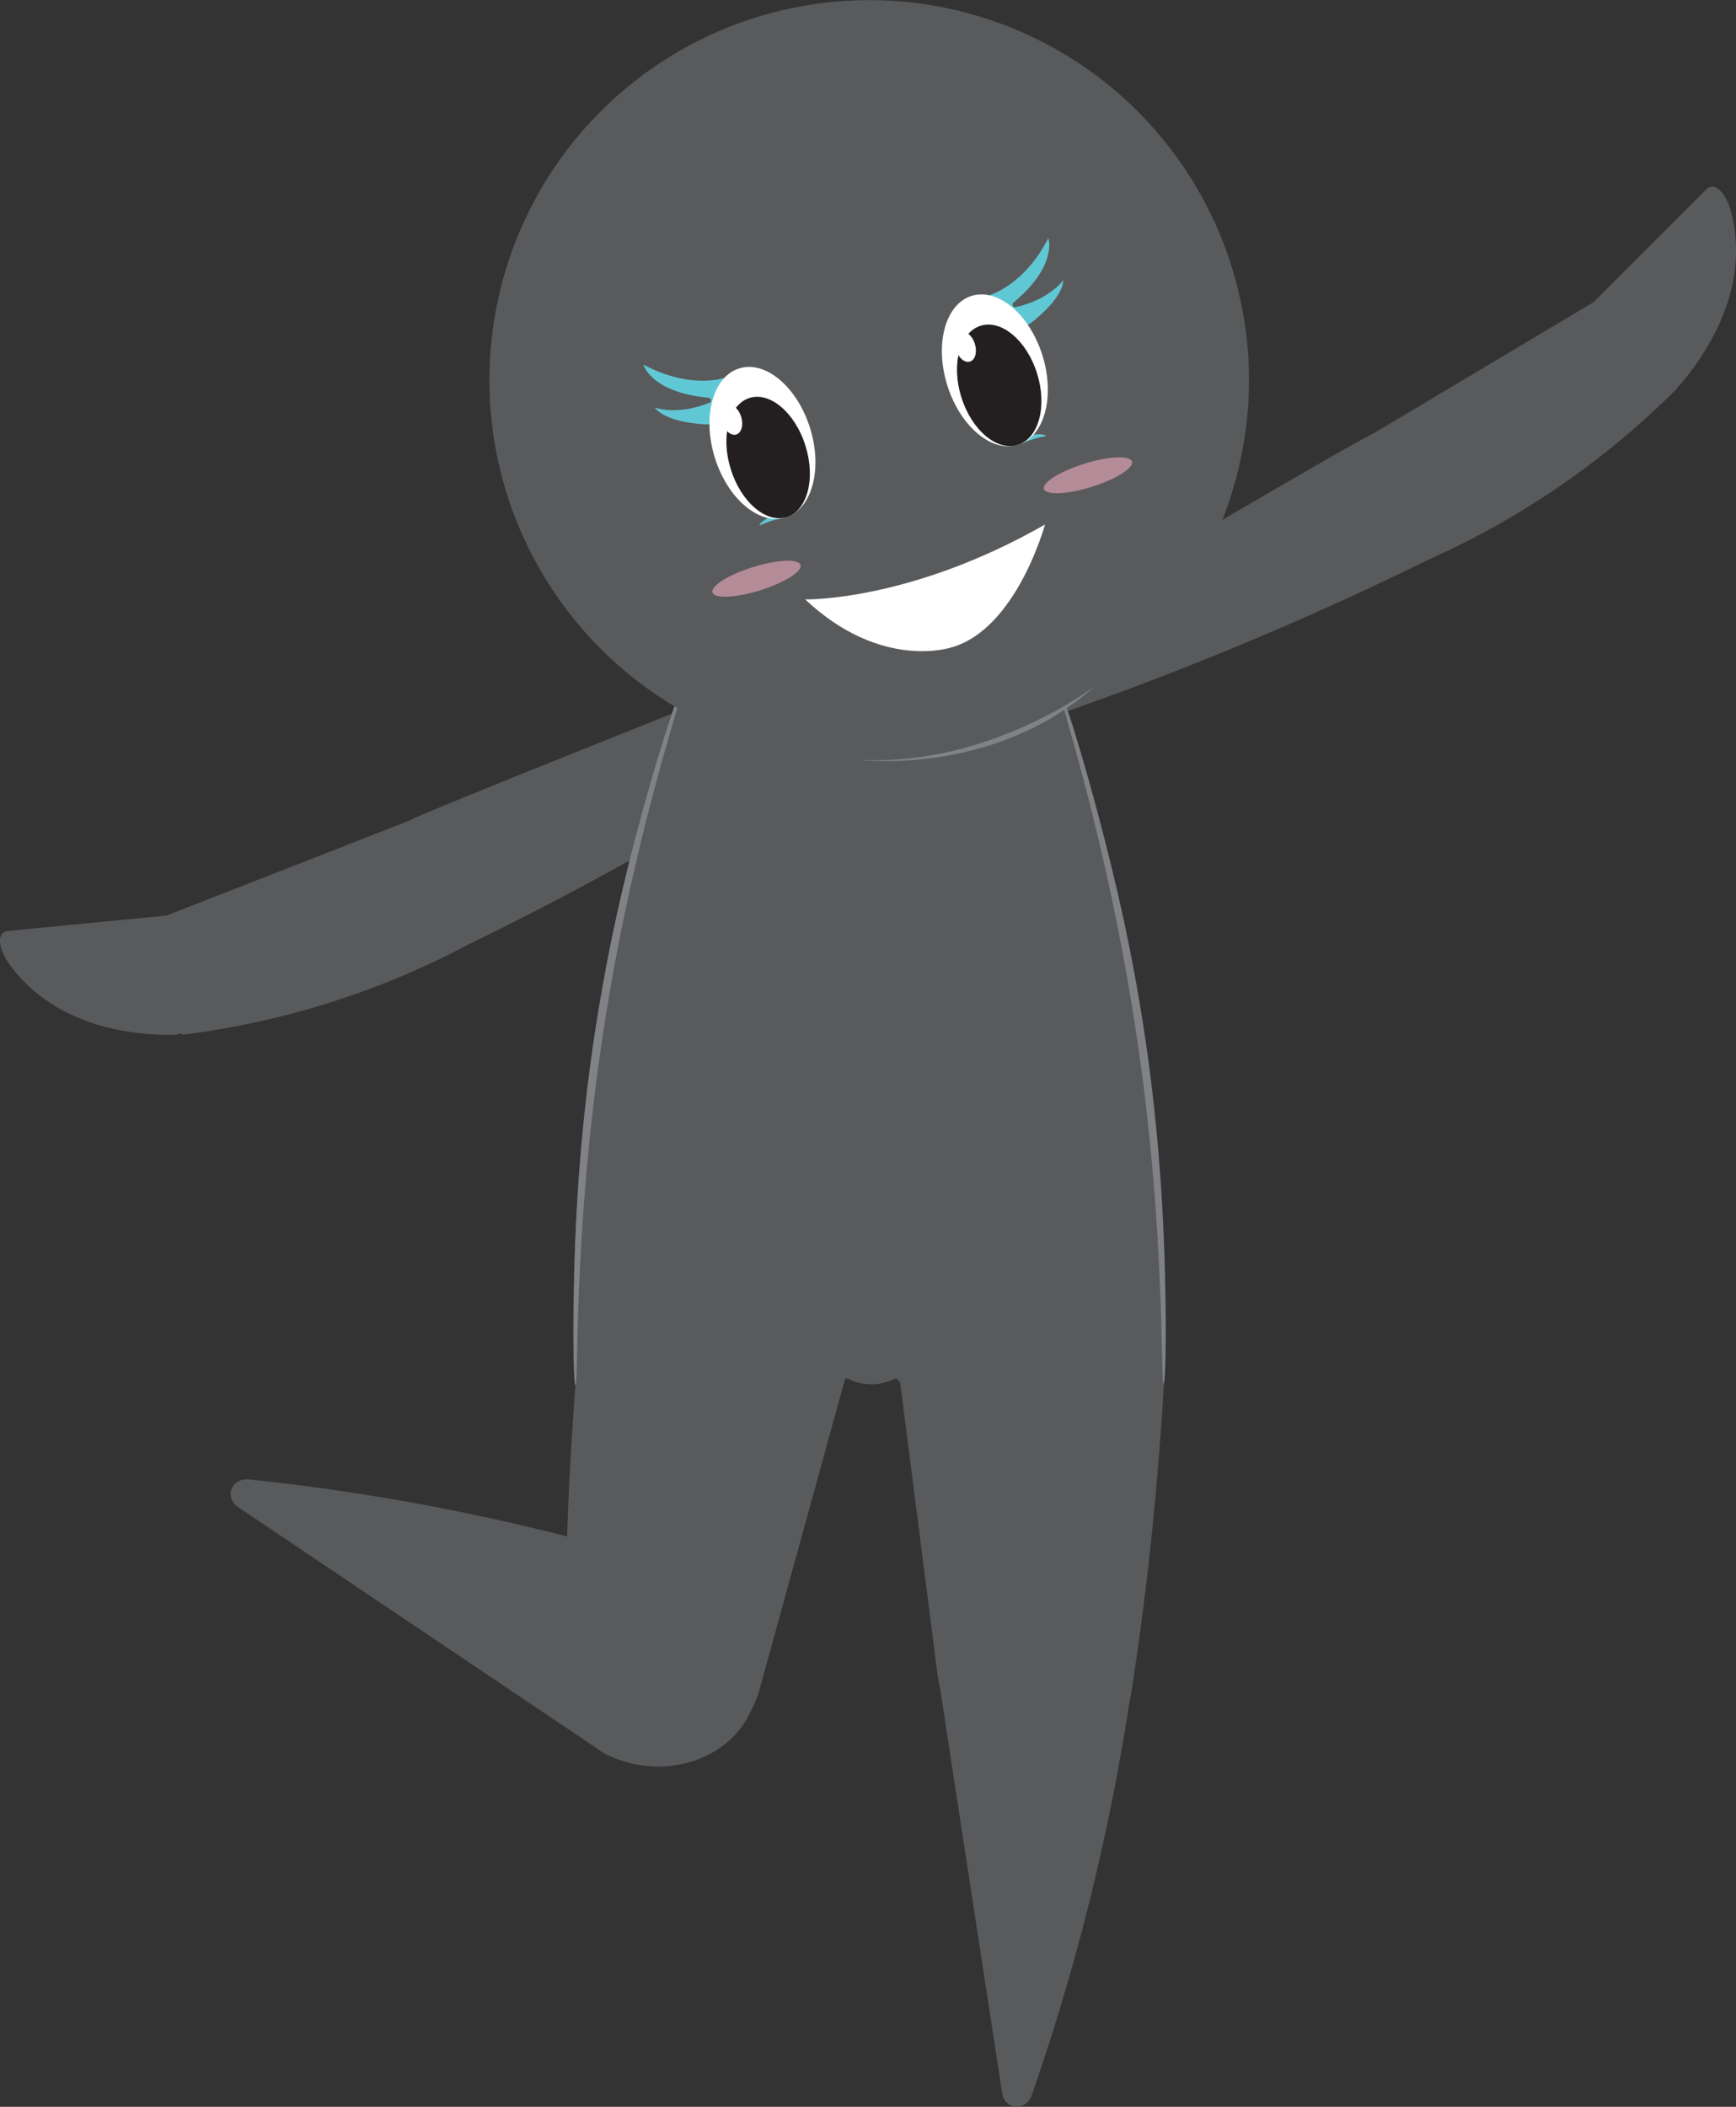 <?xml version="1.0" encoding="UTF-8"?>
<svg id="Layer_2" data-name="Layer 2" xmlns="http://www.w3.org/2000/svg" viewBox="0 0 414.57 502.91">
  <rect x="0" y="0" width="414.57" height="502.91" fill="#333333" stroke="none"/>
  <defs>
    <style>
      .cls-1 {
        fill: #fff;
      }

      .cls-2 {
        fill: #818285;
      }

      .cls-3 {
        fill: #231f20;
      }

      .cls-4 {
        fill: #595a5c;
      }

      .cls-5 {
        fill: #60c8d4;
      }

      .cls-6 {
        fill: #f7b1c4;
        opacity: .57;
      }
    </style>
  </defs>
  <g id="verbs-bailar">
    <g>
      <path class="cls-4" d="M214.04,322.81c2.37-14.21,13.14-25.46,26.79-28.14,15.16-2.98,30.9,5.2,37.54,19.9-.06,6.9-.29,12.7-.51,17.06-.29,5.71-.63,10.03-1.07,15.53-.05,.63-.69,8.73-1.44,16.24-1.45,14.53-3.27,28.43-5.34,41.63-3.73,10.81-14.21,17.58-25.15,16.29-10.79-1.27-19.47-10.08-20.93-21.3-3.3-25.73-6.59-51.46-9.89-77.2Z"/>
      <path class="cls-4" d="M239.39,500.18c.44,1.4,1.53,2.45,2.84,2.68,1.69,.3,3.48-.8,4.14-2.68,6.7-19.2,13.06-41.02,18.16-65.26,2.89-13.76,5.08-26.93,6.73-39.36,.46-16.28-12.91-28.67-26.37-27.33-11.95,1.19-22.12,13.02-21.54,27.33,5.35,34.88,10.7,69.75,16.05,104.63Z"/>
    </g>
    <g>
      <path class="cls-4" d="M202.11,328.08c-.34-14.41-9.43-27.06-22.56-31.64-14.59-5.08-31.32,.8-39.97,14.41-.91,6.84-1.5,12.62-1.9,16.96-.52,5.69-.79,10.02-1.13,15.52-.04,.63-.55,8.74-.86,16.28-.61,14.59-.77,28.6-.58,41.97,2.17,11.22,11.59,19.4,22.6,19.67,10.87,.26,20.7-7.24,23.73-18.14,6.89-25.01,13.78-50.02,20.66-75.03Z"/>
      <path class="cls-4" d="M56.4,359.46c-1.08-.99-1.57-2.43-1.22-3.71,.44-1.66,2.2-2.81,4.19-2.61,20.23,2.11,42.68,5.63,66.78,11.34,13.69,3.24,26.53,6.86,38.49,10.66,14.93,6.52,20.45,23.89,13.51,35.5-6.16,10.31-21.19,14.47-33.9,7.86-29.28-19.68-58.56-39.37-87.85-59.05Z"/>
    </g>
    <g>
      <path class="cls-4" d="M244.83,151.47c-4.61,2.6-7.09,7.69-6.2,12.57,1.11,6.14,6.93,8.64,7.34,8.81,15.41-5.2,31.63-11.21,48.49-18.17,16.69-6.89,32.27-14,46.74-21.12,4.8-4.98,6.38-12.2,4.04-18.52-2.61-7.05-9.66-11.73-17.44-11.48-7.71,3.75-65.19,37.88-82.97,47.9Z"/>
      <path class="cls-4" d="M341.2,133.56c-7.34,.71-14.36-3.32-17.43-9.97-3.13-6.79-1.5-14.92,4.04-20.02,17.59-10.48,35.17-20.97,52.76-31.45,.79-.1,9.51-1.05,15.64,5.73,5.58,6.18,4.53,13.81,4.37,14.81-6.33,6.34-14.05,13.22-23.31,19.99-13.04,9.53-25.54,16.21-36.07,20.91Z"/>
      <path class="cls-4" d="M401.17,91.92c-6.31,4.09-14.49,3.17-19.31-1.87-4.1-4.28-5.16-10.89-2.62-16.61,9.39-9.39,18.78-18.78,28.17-28.17,.54-.54,1.01-.68,1.35-.71,1.65-.14,3.59,2.22,4.64,5.98,.44,1.71,.77,3.49,.97,5.34,1.75,16.5-8.1,30.03-13.19,36.04Z"/>
    </g>
    <g>
      <path class="cls-4" d="M185.64,160.12c4.88-2.05,10.42-.88,13.73,2.81,4.16,4.64,2.57,10.78,2.45,11.2-13.57,8.98-28.26,18.1-44.1,27.13-15.68,8.95-30.86,16.89-45.36,23.95-6.88,.74-13.55-2.45-17.1-8.17-3.96-6.39-3.33-14.82,1.64-20.81,7.69-3.78,69.92-28.22,88.74-36.11Z"/>
      <path class="cls-4" d="M112.36,225.21c5.06-5.37,6.19-13.37,2.82-19.88-3.44-6.64-10.86-10.34-18.29-9.1-19.07,7.45-38.14,14.9-57.21,22.35-.57,.56-6.67,6.86-5.07,15.87,1.45,8.2,8.12,12.05,9.01,12.54,8.89-1.1,19.06-2.98,30.08-6.14,15.53-4.45,28.48-10.22,38.65-15.65Z"/>
      <path class="cls-4" d="M41.97,247.05c7.17-2.27,11.65-9.17,10.82-16.1-.7-5.89-5.13-10.9-11.17-12.58-13.22,1.28-26.43,2.57-39.65,3.85-.76,.08-1.17,.35-1.4,.59-1.16,1.19-.56,4.18,1.68,7.38,1.04,1.42,2.2,2.81,3.51,4.14,11.63,11.84,28.34,12.83,36.21,12.71Z"/>
    </g>
    <g>
      <path class="cls-4" d="M162.92,164.19c1.75-2.29,17.61-22.29,45.09-22.22,27.31,.06,43.04,19.89,44.81,22.22,8.13,23.44,16.16,52.72,20.92,86.95,4.16,29.92,4.87,56.75,4.07,79.26-1.82,1.68-18.63,16.69-40.59,12.06-12.34-2.6-20.14-10.11-23.22-13.47-1.04,.54-3.31,1.55-6.33,1.45-2.6-.09-4.56-.96-5.57-1.5-3.37,3.42-11.42,10.6-23.86,13.1-21.82,4.4-38.53-9.36-40.8-11.29-.95-23.11-.29-51.4,4.48-83.24,4.94-32.95,12.99-61.02,21-83.31Z"/>
      <g>
        <path class="cls-2" d="M162.92,164.19c-.64-.18-8.44,23.1-14.51,49.28-2.77,11.93-4.88,23.31-6.49,34.03-1.13,7.51-3.13,22.18-4.18,41.11-1.17,20.95-.91,42.11-.3,42.13,.79,.02-.59-35.67,6.27-82.02,7.3-49.42,20.02-84.3,19.22-84.52Z"/>
        <path class="cls-2" d="M253.02,164.7c.64-.18,7.8,22.23,13.88,48.41,2.77,11.93,4.88,23.31,6.49,34.03,1.13,7.51,3.13,22.18,4.18,41.11,1.17,20.95,.91,42.11,.3,42.13-.79,.02,.59-35.67-6.27-82.02-7.3-49.42-19.38-83.43-18.59-83.65Z"/>
      </g>
    </g>
    <g>
      <g>
        <circle class="cls-4" cx="207.57" cy="90.73" r="90.7"/>
        <path class="cls-2" d="M205,181.37s32.3,4.17,56.49-17.63c0,0-24.96,19.35-56.49,17.63Z"/>
      </g>
      <path class="cls-1" d="M192.29,143.08s24.9,.6,57.26-17.87c0,0-6.75,24.87-22.27,29.31,0,0-16.75,5.74-34.99-11.44Z"/>
      <g>
        <path class="cls-5" d="M181.36,125.47s2.69-1.39,5.96-1.86l-2.2-.9s-3.56,1.58-3.76,2.76Z"/>
        <path class="cls-5" d="M156.38,97.3s1.97,3.43,12.04,4c0,0,6.33,.83,5.04-11.24,0,0-8.11,3.2-19.83-3.03,0,0,1.81,6.69,15.68,7.92,0,0,.91,.39,.28,1.09,0,0-6.76,3.18-13.21,1.26Z"/>
        <ellipse class="cls-1" cx="182.08" cy="105.73" rx="11.91" ry="18.63" transform="translate(-23.23 59.03) rotate(-17.33)"/>
        <path class="cls-5" d="M253.93,66.86s.33,3.94-7.63,10.14c0,0-4.73,4.29-10.53-6.38,0,0,8.49-1.97,14.59-13.77,0,0,2.32,6.53-8.39,15.43,0,0-.53,.84,.39,1.06,0,0,7.37-1.23,11.58-6.48Z"/>
        <path class="cls-5" d="M249.88,104.09s-3.01,.39-5.96,1.86l1.3-1.99s3.82-.73,4.66,.13Z"/>
        <ellipse class="cls-1" cx="237.58" cy="88.41" rx="11.91" ry="18.63" transform="translate(-15.55 74.78) rotate(-17.33)"/>
        <ellipse class="cls-3" cx="183.43" cy="109.21" rx="9.35" ry="14.9" transform="translate(-24.2 59.6) rotate(-17.33)"/>
        <ellipse class="cls-1" cx="174.73" cy="100.19" rx="2.37" ry="3.7" transform="translate(-21.91 56.59) rotate(-17.33)"/>
        <ellipse class="cls-3" cx="238.62" cy="91.99" rx="9.48" ry="14.9" transform="translate(-16.57 75.25) rotate(-17.33)"/>
        <ellipse class="cls-1" cx="230.54" cy="82.78" rx="2.37" ry="3.7" transform="translate(-14.19 72.43) rotate(-17.33)"/>
        <ellipse class="cls-6" cx="180.66" cy="138.15" rx="11.01" ry="2.9" transform="translate(-32.95 60.08) rotate(-17.33)"/>
        <ellipse class="cls-6" cx="259.81" cy="113.46" rx="11.01" ry="2.9" transform="translate(-22 82.54) rotate(-17.33)"/>
      </g>
    </g>
  </g>
</svg>